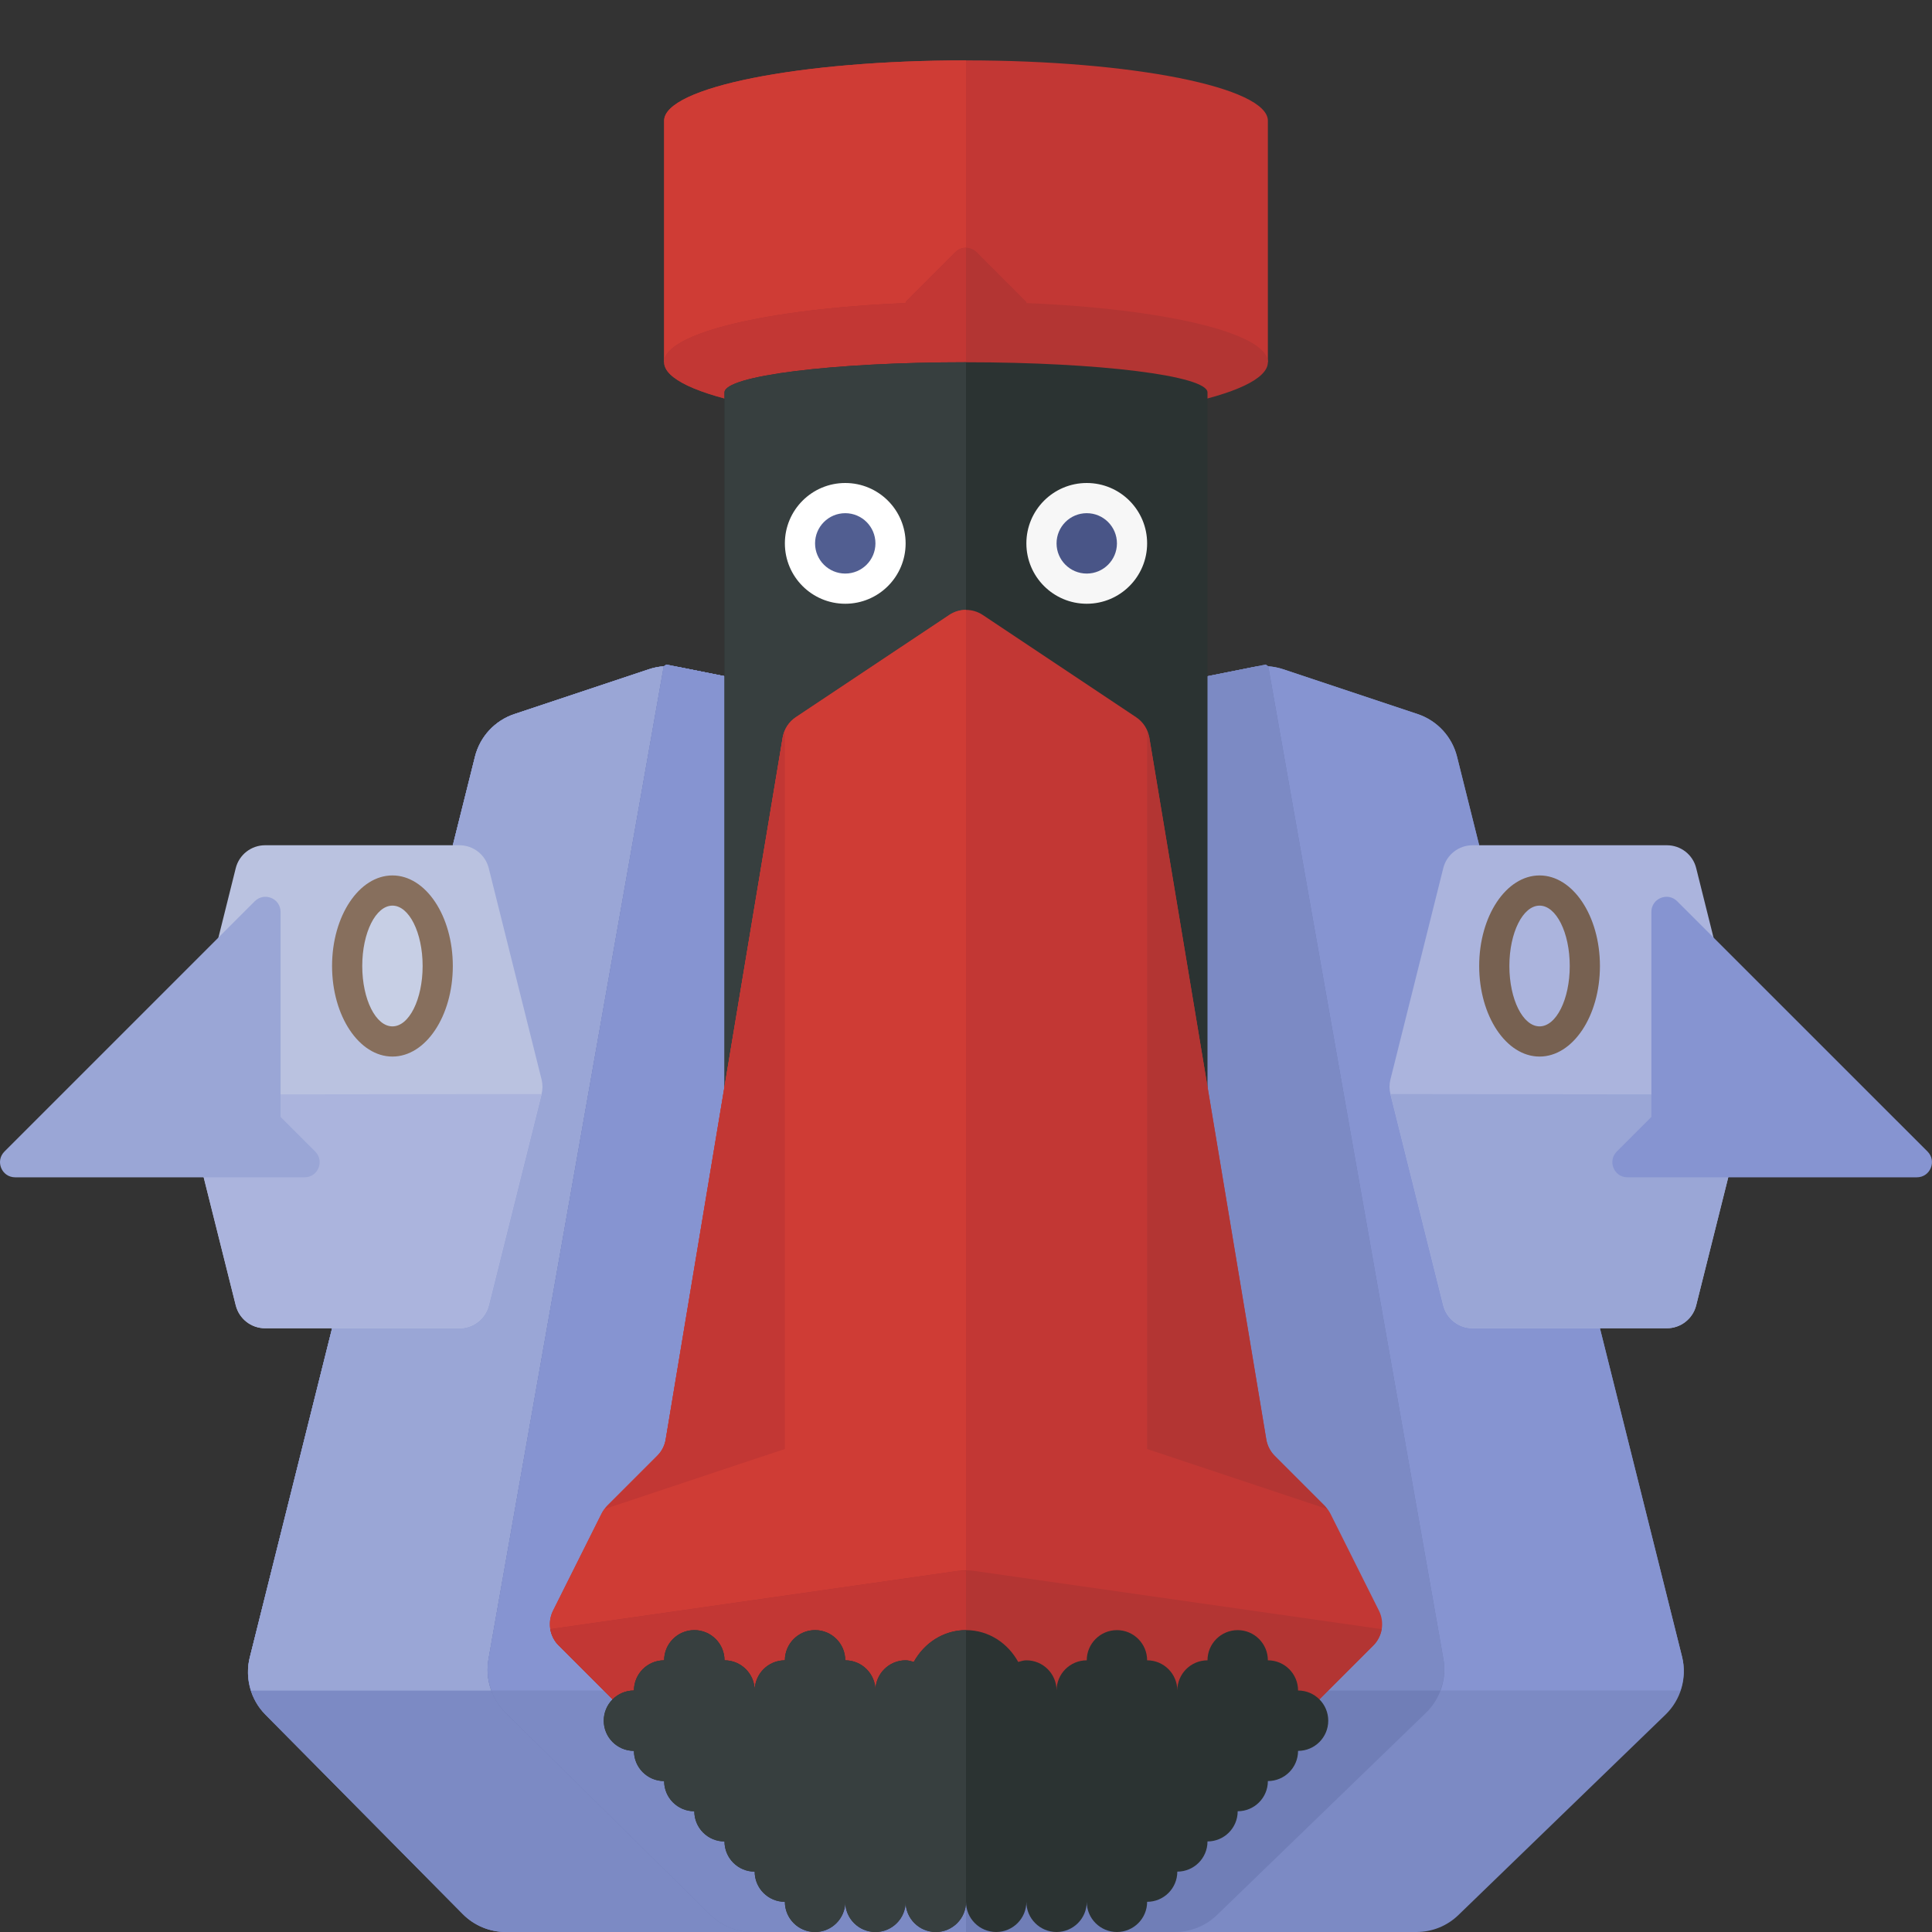 <?xml version="1.0" encoding="utf-8"?>
<!-- Generator: Adobe Illustrator 23.0.6, SVG Export Plug-In . SVG Version: 6.00 Build 0)  -->
<svg version="1.1" xmlns="http://www.w3.org/2000/svg" xmlns:xlink="http://www.w3.org/1999/xlink" x="0px" y="0px" width="32px"
	 height="32px" viewBox="0 0 32 32" enable-background="new 0 0 32 32" xml:space="preserve">
<rect x="0" y="0" width="32" height="32" fill="#333333" stroke="none"/>
<g id="labels">
</g>
<g id="icons">
	<g>
		<path fill="#C23734" d="M16,1c-2.761,0-5,0.448-5,1v4h5h5V2C21,1.448,18.761,1,16,1z"/>
		<path fill="#CF3C35" d="M16,1c-2.761,0-5,0.448-5,1v4h5V1z"/>
		<path fill="#B33533" d="M17,5.02V5l-0.823-0.823c-0.098-0.098-0.256-0.098-0.354,0L15,5v0.02C12.718,5.113,11,5.516,11,6
			c0,0.552,2.239,1,5,1s5-0.448,5-1C21,5.516,19.282,5.113,17,5.02z"/>
		<g>
			<path fill="#C23734" d="M15.823,4.177L15,5v0.02C12.718,5.113,11,5.516,11,6c0,0.552,2.239,1,5,1V4.104
				C15.936,4.104,15.872,4.128,15.823,4.177z"/>
		</g>
		<g>
			<path fill="#8694D1" d="M15.804,11.961l-4.544-0.908c-0.171-0.034-0.347-0.023-0.512,0.032l-2.227,0.742
				c-0.324,0.108-0.571,0.374-0.654,0.706l-3.73,14.921C4.052,27.793,4.15,28.152,4.396,28.4l3.27,3.304
				C7.854,31.893,8.11,32,8.377,32H16V11.961C15.934,11.961,15.869,11.973,15.804,11.961z"/>
		</g>
		<g>
			<path fill="#7C8AC4" d="M7.666,31.704L4.396,28.4c-0.246-0.248-0.344-0.607-0.259-0.946l3.73-14.921
				c0.083-0.332,0.33-0.598,0.654-0.706l2.227-0.742c0.165-0.055,0.342-0.066,0.512-0.032l4.544,0.908
				c0.129,0.026,0.263,0.026,0.392,0l4.544-0.908c0.171-0.034,0.347-0.023,0.512,0.032l2.227,0.742
				c0.324,0.108,0.571,0.374,0.654,0.706L27.86,27.44c0.087,0.346-0.018,0.713-0.275,0.961l-3.428,3.317
				C23.971,31.899,23.722,32,23.462,32H8.377C8.11,32,7.854,31.893,7.666,31.704z"/>
			<g>
				<path fill="#8694D1" d="M27.86,27.44l-3.727-14.908c-0.083-0.332-0.33-0.598-0.654-0.706l-2.227-0.742
					c-0.165-0.055-0.342-0.066-0.512-0.032l-4.544,0.908c-0.129,0.026-0.263,0.026-0.392,0l-4.544-0.908
					c-0.171-0.034-0.347-0.023-0.512,0.032l-2.227,0.742c-0.324,0.108-0.571,0.374-0.654,0.706l-3.73,14.921
					C4.091,27.638,4.103,27.825,4.159,28h23.674C27.893,27.822,27.907,27.629,27.86,27.44z"/>
			</g>
			<g>
				<path fill="#9AA6D6" d="M15.804,11.961l-4.544-0.908c-0.171-0.034-0.347-0.023-0.512,0.032l-2.227,0.742
					c-0.324,0.108-0.571,0.374-0.654,0.706l-3.73,14.921C4.091,27.638,4.103,27.825,4.159,28H16V11.961
					C15.934,11.961,15.869,11.973,15.804,11.961z"/>
			</g>
			<path fill="#707EB7" d="M21.006,11.036c-0.017-0.011-0.026-0.018-0.042-0.029l-4.768,0.953c-0.129,0.026-0.263,0.026-0.392,0
				l-4.768-0.953c-0.017,0.011-0.026,0.018-0.042,0.029L8.091,27.483c-0.057,0.324,0.048,0.655,0.282,0.886l3.387,3.343
				C11.948,31.896,12.2,32,12.463,32h6.999c0.26,0,0.509-0.101,0.695-0.281l3.461-3.349c0.239-0.231,0.347-0.565,0.289-0.892
				L21.006,11.036z"/>
			<g>
				<path fill="#7C8AC4" d="M15.804,11.961l-4.768-0.953c-0.017,0.011-0.026,0.018-0.042,0.029L8.091,27.483
					c-0.057,0.324,0.048,0.655,0.282,0.885l3.387,3.343C11.948,31.896,12.2,32,12.463,32H16V11.961
					C15.934,11.961,15.869,11.973,15.804,11.961z"/>
			</g>
			<g>
				<path fill="#7C8AC4" d="M23.908,27.477l-2.901-16.441c-0.017-0.011-0.026-0.018-0.042-0.029l-4.768,0.953
					c-0.129,0.026-0.263,0.026-0.392,0l-4.768-0.953c-0.017,0.011-0.026,0.018-0.042,0.029L8.091,27.483
					C8.06,27.66,8.081,27.837,8.141,28h15.714C23.917,27.835,23.939,27.656,23.908,27.477z"/>
			</g>
		</g>
		<g>
			<path fill="#8694D1" d="M15.804,11.961l-4.768-0.953c-0.017,0.011-0.026,0.018-0.042,0.029L8.091,27.483
				C8.06,27.66,8.081,27.837,8.141,28H16V11.961C15.934,11.961,15.869,11.973,15.804,11.961z"/>
		</g>
		<path fill="#2B3332" d="M16,6c-2.209,0-4,0.224-4,0.5V25h4h4V6.5C20,6.224,18.209,6,16,6z"/>
		<path fill="#373F3F" d="M16,6c-2.209,0-4,0.224-4,0.5V25h4V6z"/>
		<path fill="#C23734" d="M21.943,24.943l-0.829-0.829c-0.074-0.074-0.123-0.169-0.14-0.271l-1.938-11.628
			c-0.023-0.136-0.101-0.257-0.216-0.334l-2.542-1.695c-0.168-0.112-0.387-0.112-0.555,0L13.18,11.88
			c-0.115,0.077-0.193,0.198-0.216,0.334l-1.938,11.628c-0.017,0.103-0.066,0.198-0.14,0.271l-0.829,0.829
			c-0.038,0.038-0.07,0.082-0.094,0.13l-0.803,1.605c-0.096,0.192-0.059,0.425,0.094,0.577l1.599,1.599
			C10.947,28.947,11.074,29,11.207,29H16h4.793c0.133,0,0.26-0.053,0.354-0.146l1.599-1.599c0.152-0.152,0.19-0.385,0.094-0.577
			l-0.803-1.605C22.012,25.025,21.981,24.981,21.943,24.943z"/>
		<g>
			<path fill="#CF3C35" d="M15.723,10.185L13.18,11.88c-0.115,0.077-0.193,0.198-0.216,0.334l-1.938,11.628
				c-0.017,0.103-0.066,0.198-0.14,0.271l-0.829,0.829c-0.038,0.038-0.07,0.082-0.094,0.13l-0.802,1.605
				c-0.096,0.192-0.059,0.425,0.094,0.577l1.599,1.599C10.947,28.947,11.075,29,11.207,29H16V10.101
				C15.903,10.101,15.807,10.129,15.723,10.185z"/>
		</g>
		<g>
			<path fill="#C23734" d="M13,24V12.122c-0.012,0.031-0.03,0.059-0.036,0.092l-1.938,11.628c-0.017,0.103-0.066,0.198-0.14,0.271
				l-0.829,0.829c-0.015,0.015-0.024,0.034-0.036,0.05L13,24z"/>
			<path fill="#B33533" d="M21.943,24.943l-0.829-0.829c-0.074-0.074-0.122-0.169-0.14-0.271l-1.938-11.628
				c-0.005-0.033-0.024-0.061-0.036-0.092V24l2.979,0.993C21.966,24.977,21.957,24.957,21.943,24.943z"/>
		</g>
		<circle fill="#FFFFFF" cx="14" cy="9" r="1"/>
		<circle fill="#515E91" cx="14" cy="9" r="0.5"/>
		<circle fill="#F7F7F7" cx="18" cy="9" r="1"/>
		<circle fill="#495587" cx="18" cy="9" r="0.5"/>
		<path fill="#B33533" d="M16.141,26.02c-0.094-0.013-0.189-0.013-0.283,0l-6.743,0.963c0.017,0.1,0.063,0.196,0.139,0.271
			l1.599,1.599C10.947,28.947,11.075,29,11.207,29H16h4.793c0.133,0,0.26-0.053,0.354-0.146l1.599-1.599
			c0.076-0.076,0.122-0.171,0.139-0.271L16.141,26.02z"/>
		<g>
			<path fill="#C23734" d="M15.859,26.02l-6.743,0.963c0.017,0.1,0.063,0.196,0.139,0.271l1.599,1.599
				C10.947,28.947,11.075,29,11.207,29H16v-2.98C15.953,26.02,15.906,26.013,15.859,26.02z"/>
		</g>
		<g>
			<path fill="#BAC2E0" d="M4.391,14H7.61c0.229,0,0.429,0.156,0.485,0.379l0.875,3.5c0.02,0.08,0.02,0.163,0,0.243l-0.875,3.5
				C8.039,21.844,7.839,22,7.61,22H4.39c-0.229,0-0.429-0.156-0.485-0.379L3.03,18.128c-0.02-0.08-0.02-0.163,0-0.243l0.875-3.507
				C3.961,14.156,4.161,14,4.391,14z"/>
			<path fill="#ABB4DD" d="M8.97,18.121l-0.875,3.5C8.039,21.844,7.839,22,7.61,22H4.39c-0.229,0-0.429-0.156-0.485-0.379
				L3.03,18.128L8.97,18.121z"/>
			<path fill="#9AA6D6" d="M0.074,19.073C-0.084,19.231,0.028,19.5,0.251,19.5h4.793c0.223,0,0.334-0.269,0.177-0.427L4.647,18.5
				v-3.396c0-0.223-0.269-0.334-0.427-0.177L0.074,19.073z"/>
			<ellipse fill="#876F5D" cx="6.5" cy="16" rx="1" ry="1.5"/>
			<ellipse fill="#C7CFE5" cx="6.5" cy="16" rx="0.5" ry="1"/>
		</g>
		<g>
			<path fill="#ABB4DD" d="M27.609,14H24.39c-0.229,0-0.429,0.156-0.485,0.379l-0.875,3.5c-0.02,0.08-0.02,0.163,0,0.243l0.875,3.5
				C23.961,21.844,24.161,22,24.39,22h3.219c0.229,0,0.429-0.156,0.485-0.379l0.875-3.493c0.02-0.08,0.02-0.163,0-0.243
				l-0.875-3.507C28.039,14.156,27.839,14,27.609,14z"/>
			<path fill="#9AA6D6" d="M23.03,18.121l0.875,3.5C23.961,21.844,24.161,22,24.39,22h3.219c0.229,0,0.429-0.156,0.485-0.379
				l0.875-3.493L23.03,18.121z"/>
			<path fill="#8694D1" d="M31.926,19.073c0.157,0.157,0.046,0.427-0.177,0.427h-4.793c-0.223,0-0.334-0.269-0.177-0.427
				l0.573-0.573v-3.396c0-0.223,0.269-0.334,0.427-0.177L31.926,19.073z"/>
			<ellipse fill="#776151" cx="25.5" cy="16" rx="1" ry="1.5"/>
			<ellipse fill="#ABB4DD" cx="25.5" cy="16" rx="0.5" ry="1"/>
		</g>
		<path fill="#2B3332" d="M21.5,28c0-0.276-0.224-0.5-0.5-0.5c0-0.276-0.224-0.5-0.5-0.5S20,27.224,20,27.5
			c-0.276,0-0.5,0.224-0.5,0.5c0-0.276-0.224-0.5-0.5-0.5c0-0.276-0.224-0.5-0.5-0.5S18,27.224,18,27.5c-0.276,0-0.5,0.224-0.5,0.5
			c0-0.276-0.224-0.5-0.5-0.5c-0.048,0-0.091,0.015-0.135,0.027C16.695,27.218,16.378,27,16,27s-0.695,0.218-0.865,0.527
			C15.091,27.515,15.048,27.5,15,27.5c-0.276,0-0.5,0.224-0.5,0.5c0-0.276-0.224-0.5-0.5-0.5c0-0.276-0.224-0.5-0.5-0.5
			S13,27.224,13,27.5c-0.276,0-0.5,0.224-0.5,0.5c0-0.276-0.224-0.5-0.5-0.5c0-0.276-0.224-0.5-0.5-0.5S11,27.224,11,27.5
			c-0.276,0-0.5,0.224-0.5,0.5c-0.276,0-0.5,0.224-0.5,0.5c0,0.276,0.224,0.5,0.5,0.5c0,0.276,0.224,0.5,0.5,0.5
			c0,0.276,0.224,0.5,0.5,0.5c0,0.276,0.224,0.5,0.5,0.5c0,0.276,0.224,0.5,0.5,0.5c0,0.276,0.224,0.5,0.5,0.5
			c0,0.276,0.224,0.5,0.5,0.5s0.5-0.224,0.5-0.5c0,0.276,0.224,0.5,0.5,0.5s0.5-0.224,0.5-0.5c0,0.276,0.224,0.5,0.5,0.5
			s0.5-0.224,0.5-0.5c0,0.276,0.224,0.5,0.5,0.5s0.5-0.224,0.5-0.5c0,0.276,0.224,0.5,0.5,0.5s0.5-0.224,0.5-0.5
			c0,0.276,0.224,0.5,0.5,0.5s0.5-0.224,0.5-0.5c0.276,0,0.5-0.224,0.5-0.5c0.276,0,0.5-0.224,0.5-0.5c0.276,0,0.5-0.224,0.5-0.5
			c0.276,0,0.5-0.224,0.5-0.5c0.276,0,0.5-0.224,0.5-0.5c0.276,0,0.5-0.224,0.5-0.5C22,28.224,21.776,28,21.5,28z"/>
		<g>
			<path fill="#373F3F" d="M15.135,27.527C15.091,27.515,15.048,27.5,15,27.5c-0.276,0-0.5,0.224-0.5,0.5c0-0.276-0.224-0.5-0.5-0.5
				c0-0.276-0.224-0.5-0.5-0.5S13,27.224,13,27.5c-0.276,0-0.5,0.224-0.5,0.5c0-0.276-0.224-0.5-0.5-0.5c0-0.276-0.224-0.5-0.5-0.5
				S11,27.224,11,27.5c-0.276,0-0.5,0.224-0.5,0.5c-0.276,0-0.5,0.224-0.5,0.5c0,0.276,0.224,0.5,0.5,0.5c0,0.276,0.224,0.5,0.5,0.5
				c0,0.276,0.224,0.5,0.5,0.5c0,0.276,0.224,0.5,0.5,0.5c0,0.276,0.224,0.5,0.5,0.5c0,0.276,0.224,0.5,0.5,0.5
				c0,0.276,0.224,0.5,0.5,0.5s0.5-0.224,0.5-0.5c0,0.276,0.224,0.5,0.5,0.5s0.5-0.224,0.5-0.5c0,0.276,0.224,0.5,0.5,0.5
				s0.5-0.224,0.5-0.5V27C15.622,27,15.305,27.218,15.135,27.527z"/>
		</g>
	</g>
</g>
</svg>
